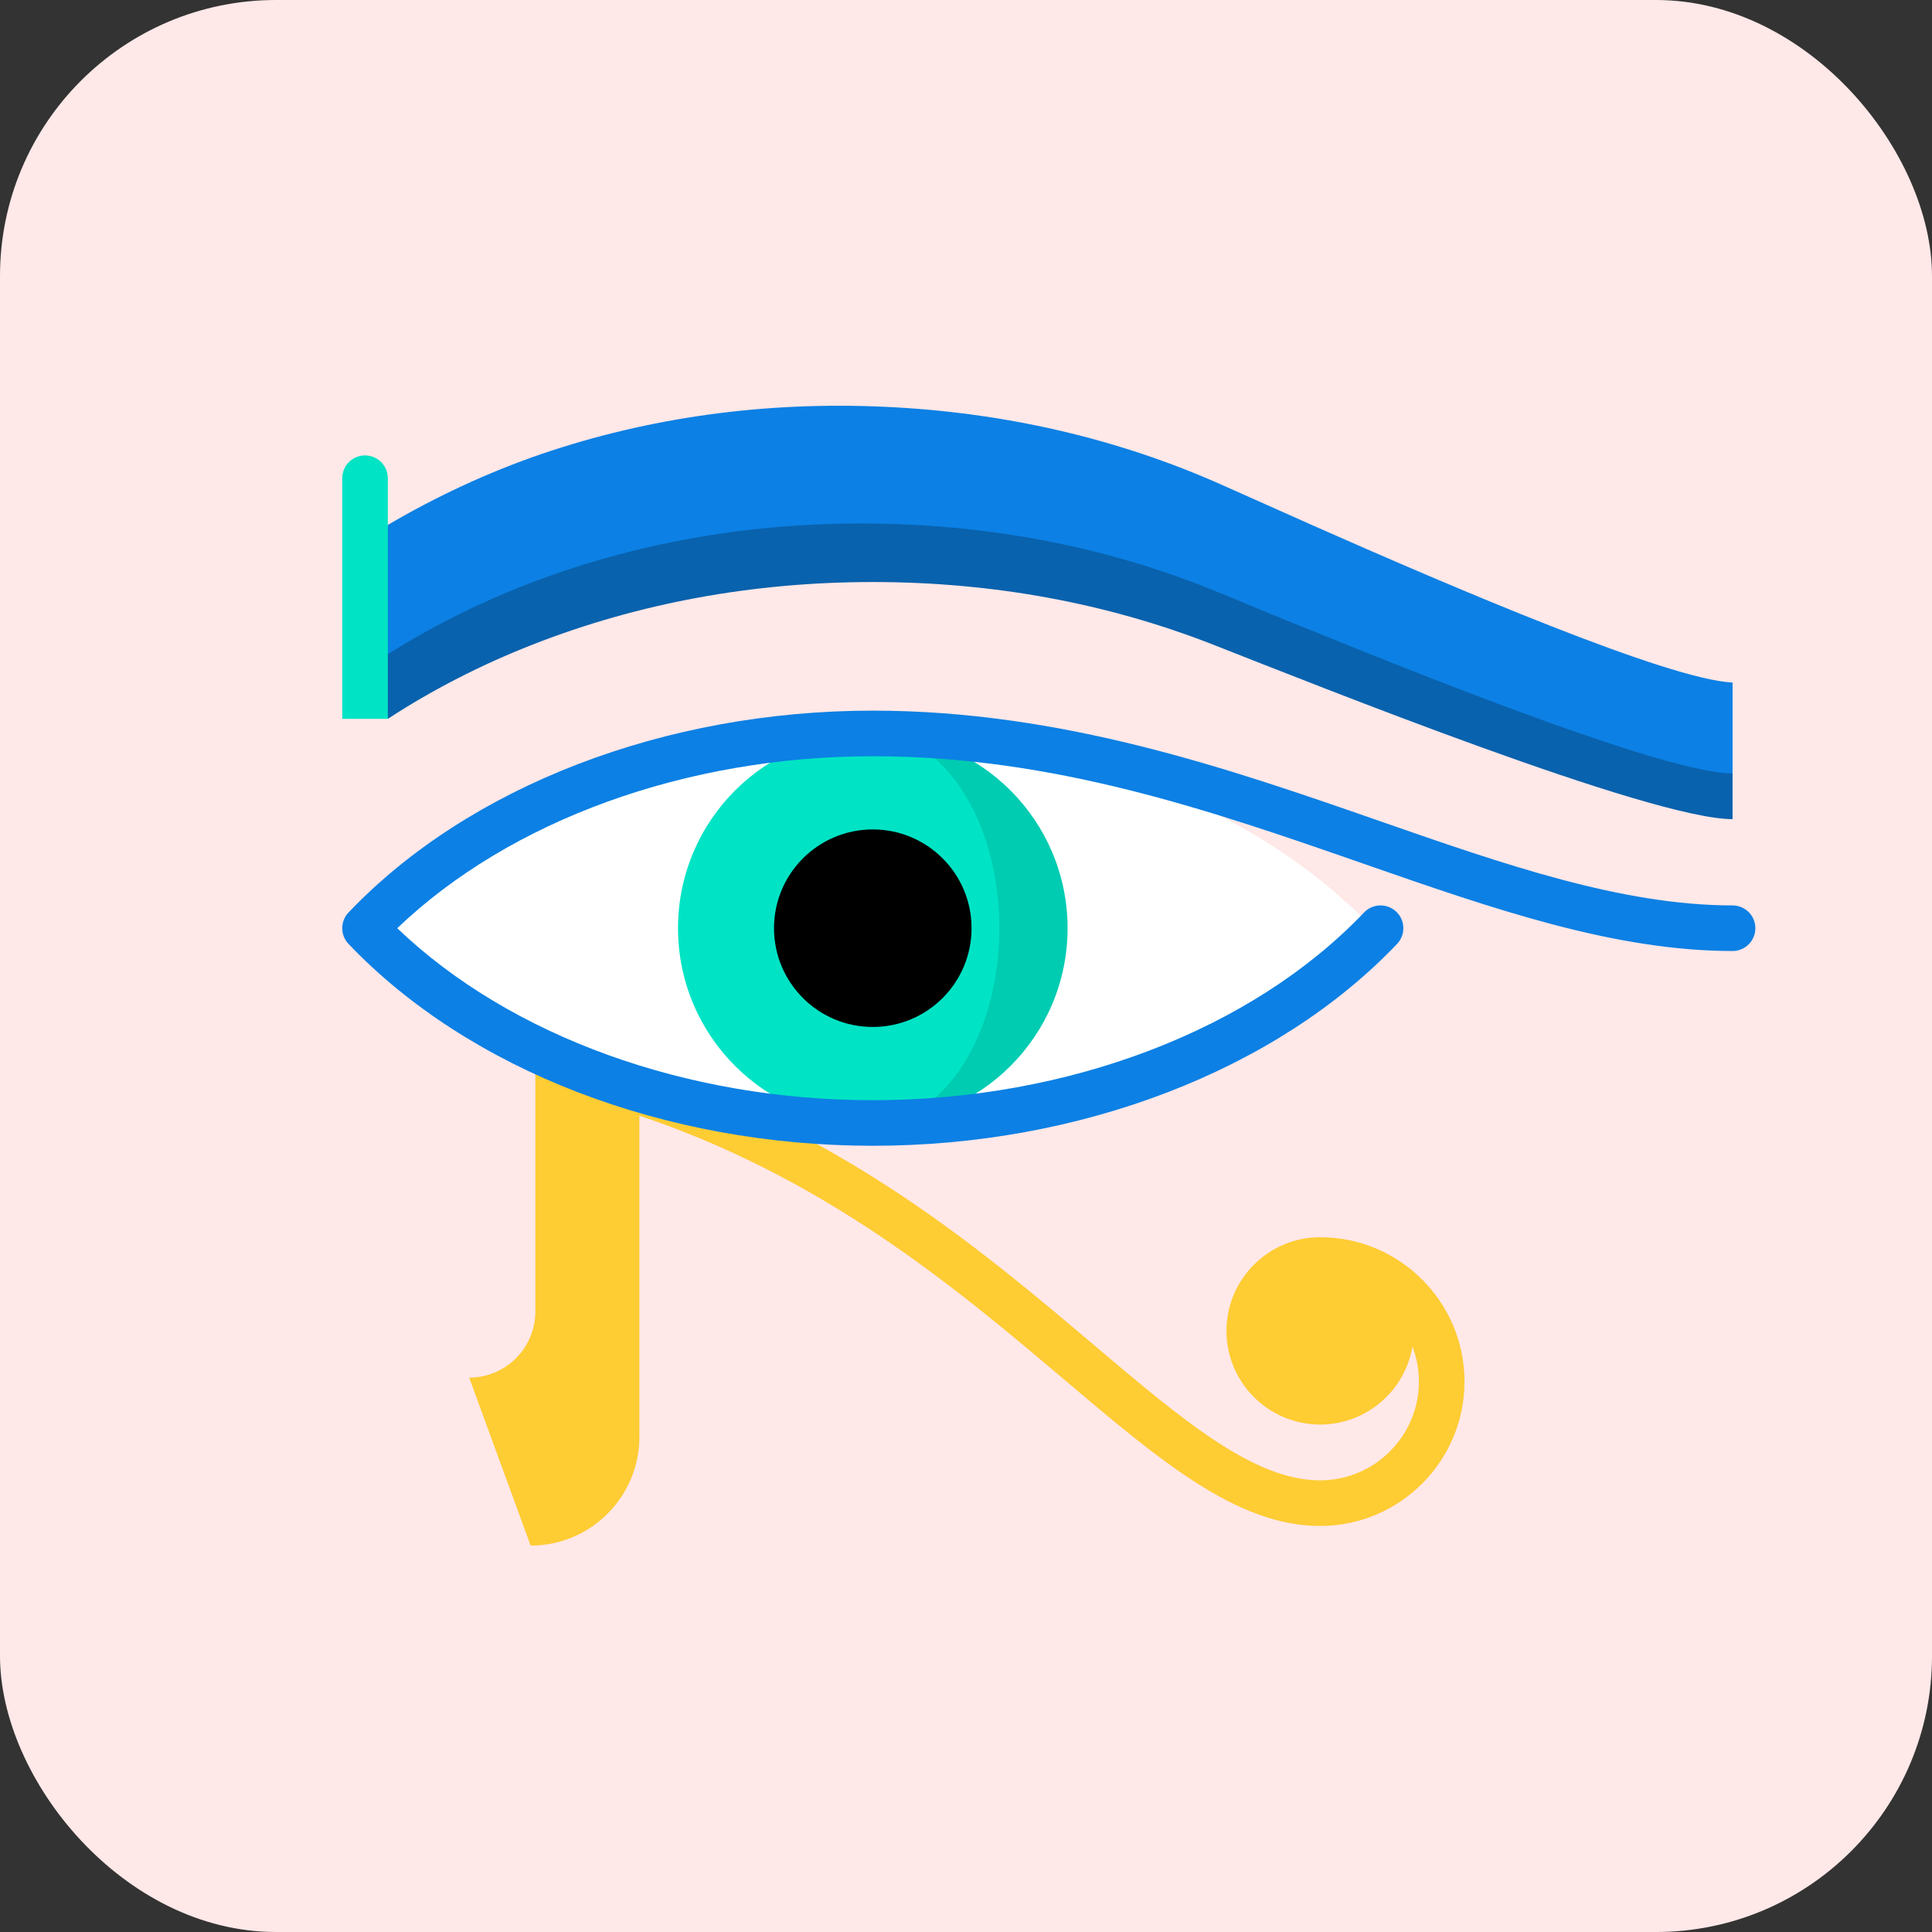 <?xml version="1.0" encoding="UTF-8"?>
<svg width="700px" height="700px" viewBox="0 0 700 700" version="1.1" xmlns="http://www.w3.org/2000/svg" xmlns:xlink="http://www.w3.org/1999/xlink">
    <rect x="0" y="0" width="700" height="700" fill="#333333" stroke="none"/>
    <!-- Generator: Sketch 55.2 (78181) - https://sketchapp.com -->
    <title>eye-of-ra</title>
    <desc>Created with Sketch.</desc>
    <g id="Page-1" stroke="none" stroke-width="1" fill="none" fill-rule="evenodd">
        <g id="eye-of-ra">
            <rect id="Rectangle" fill="#FFE8E8" x="0" y="0" width="700" height="700" rx="100"></rect>
            <g id="Group" transform="translate(169, 372)" fill="#FECC33" fill-rule="nonzero">
                <path d="M309.31,76.271 C290.599,76.271 275.377,91.493 275.377,110.204 C275.377,128.915 290.599,144.137 309.31,144.137 C326.088,144.137 340.052,131.894 342.761,115.876 C344.265,119.824 345.095,124.102 345.095,128.573 C345.095,148.304 329.042,164.358 309.31,164.358 C285.291,164.358 259.679,142.682 227.255,115.24 C187.243,81.376 137.447,39.231 65.217,15.685 L60.099,31.389 C129.249,53.93 177.674,94.914 216.585,127.848 C251.59,157.475 279.24,180.876 309.311,180.876 C338.149,180.876 361.612,157.413 361.612,128.575 C361.612,99.735 338.148,76.271 309.31,76.271 Z" id="Shape"></path>
                <path d="M24.976,0.375 L24.976,103.16 C24.976,116.403 14.241,127.139 0.997,127.139 L23.263,187.991 C45.02,187.991 62.657,170.354 62.657,148.597 L62.658,0.375 L24.976,0.375 L24.976,0.375 Z" id="Shape"></path>
            </g>
            <path d="M313.47,265.735 C237.393,265.735 170.155,293.631 129.502,336.307 C170.156,378.984 237.393,406.879 313.47,406.879 C389.548,406.879 456.785,378.983 497.438,336.307 C456.785,293.631 389.546,265.735 313.47,265.735 Z" id="Shape" fill="#FFFFFF" fill-rule="nonzero"></path>
            <path d="M627.742,280.293 L627.742,296.798 C598.013,296.798 477.379,248.406 439.546,233.574 C401.129,218.511 359.641,210.881 316.237,210.881 C272.822,210.881 231.333,218.511 192.917,233.574 C174.21,240.907 156.604,249.958 140.517,260.451 L129.505,230.832 C145.9,220.482 175.167,206.597 194.017,199.528 C232.643,185.06 274.241,178.046 317.635,178.707 C361.028,179.357 402.385,187.615 440.559,203.25 C445.91,205.342 464.761,213.358 473.988,216.947 C524.99,237.714 627.742,280.293 627.742,280.293 Z" id="Shape" fill="#0962AD" fill-rule="nonzero"></path>
            <path d="M627.742,247.294 L627.742,280.293 C604.333,279.941 524.99,248.725 473.988,227.959 C464.761,224.369 445.911,216.354 440.559,214.262 C402.385,198.627 361.028,190.369 317.635,189.719 C274.242,189.058 232.643,196.072 194.017,210.54 C175.167,217.609 156.911,226.682 140.516,237.032 L129.505,230.833 L140.516,190.203 C157.55,180.139 177.061,171.011 196.22,164.482 C235.275,151.181 277.061,145.422 320.432,147.382 C363.792,149.353 404.895,158.844 442.596,175.625 L475.617,190.346 C525.992,212.643 604.355,246.237 627.742,247.294 Z" id="Shape" fill="#0C80E4" fill-rule="nonzero"></path>
            <path d="M132.258,165.007 C127.696,165.007 124,168.704 124,173.265 L124,260.448 L140.516,260.448 L140.516,173.265 C140.516,168.704 136.82,165.007 132.258,165.007 Z" id="Shape" fill="#00E4C5" fill-rule="nonzero"></path>
            <path d="M316.23,265.735 L316.23,406.881 C355.211,406.881 386.802,375.289 386.802,336.309 C386.802,297.329 355.21,265.735 316.23,265.735 Z" id="Shape" fill="#00CCB1" fill-rule="nonzero"></path>
            <path d="M316.229,265.735 C277.248,265.735 245.657,297.327 245.657,336.307 C245.657,375.287 277.248,406.879 316.229,406.879 C341.553,406.879 362.083,375.287 362.083,336.307 C362.083,297.327 341.554,265.735 316.229,265.735 Z" id="Shape" fill="#00E4C5" fill-rule="nonzero"></path>
            <circle id="Oval" fill="#000000" fill-rule="nonzero" cx="316.226" cy="336.303" r="35.785"></circle>
            <path d="M316.23,415.139 C240.914,415.139 169.905,387.798 126.281,342.004 C123.243,338.815 123.243,333.802 126.281,330.612 C169.905,284.817 240.913,257.477 316.23,257.477 C384.997,257.477 446.013,278.728 499.848,297.477 C544.991,313.199 587.632,328.051 627.742,328.051 C632.304,328.051 636,331.748 636,336.309 C636,340.87 632.304,344.567 627.742,344.567 C584.836,344.567 540.916,329.27 494.415,313.075 C439.247,293.861 382.203,273.995 316.23,273.995 C248.565,273.995 184.861,297.162 143.927,336.309 C184.862,375.457 248.564,398.623 316.23,398.623 C387.114,398.623 453.652,373.199 494.218,330.613 C497.364,327.311 502.591,327.184 505.894,330.329 C509.196,333.475 509.323,338.702 506.178,342.005 C462.554,387.798 391.545,415.139 316.23,415.139 Z" id="Shape" fill="#0C80E4" fill-rule="nonzero"></path>
        </g>
    </g>
</svg>